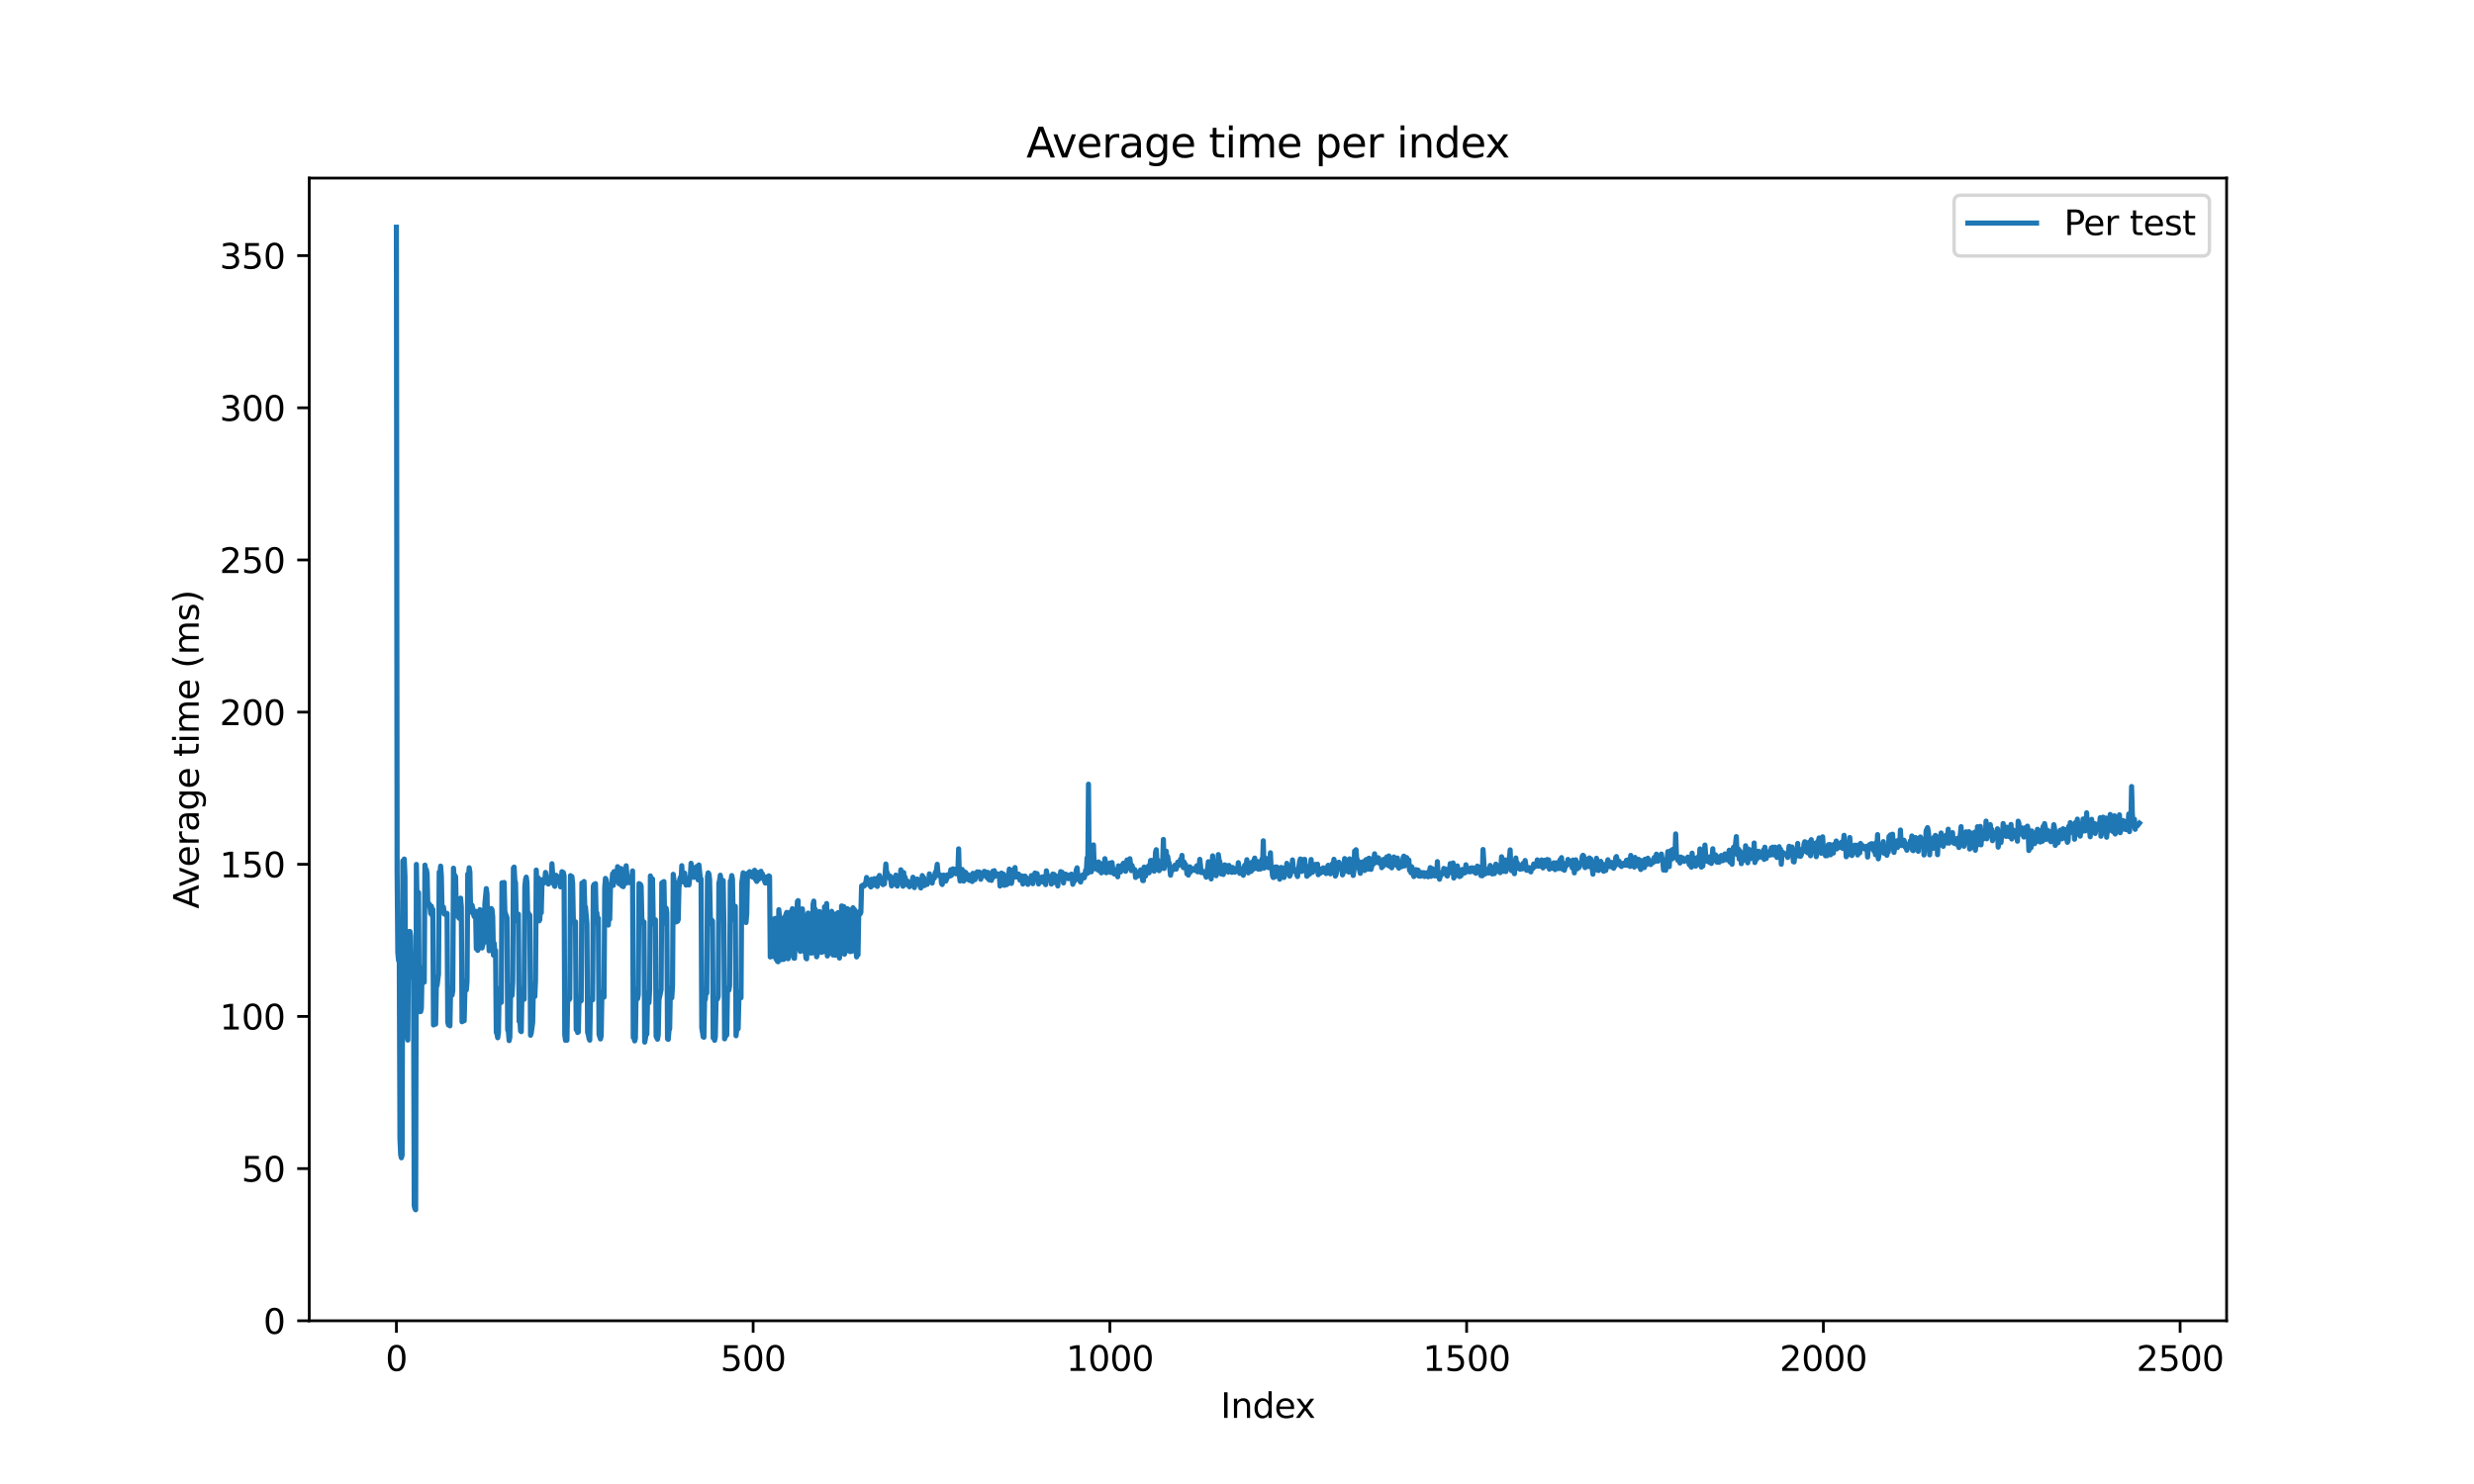 <?xml version="1.0" encoding="utf-8" standalone="no"?>
<!DOCTYPE svg PUBLIC "-//W3C//DTD SVG 1.1//EN"
  "http://www.w3.org/Graphics/SVG/1.1/DTD/svg11.dtd">
<svg xmlns:xlink="http://www.w3.org/1999/xlink" width="720pt" height="432pt" viewBox="0 0 720 432" xmlns="http://www.w3.org/2000/svg" version="1.1">
 <defs>
  <style type="text/css">*{stroke-linejoin: round; stroke-linecap: butt}</style>
 </defs>
 <g id="figure_1">
  <g id="patch_1">
   <path d="M 0 432 
L 720 432 
L 720 0 
L 0 0 
z
" style="fill: #ffffff"/>
  </g>
  <g id="axes_1">
   <g id="patch_2">
    <path d="M 90 384.48 
L 648 384.48 
L 648 51.84 
L 90 51.84 
z
" style="fill: #ffffff"/>
   </g>
   <g id="matplotlib.axis_1">
    <g id="xtick_1">
     <g id="line2d_1">
      <defs>
       <path id="m9a4a6ec9a1" d="M 0 0 
L 0 3.5 
" style="stroke: #000000; stroke-width: 0.8"/>
      </defs>
      <g>
       <use xlink:href="#m9a4a6ec9a1" x="115.364" y="384.48" style="stroke: #000000; stroke-width: 0.8"/>
      </g>
     </g>
     <g id="text_1">
      <!-- 0 -->
      <g transform="translate(112.182 399.078) scale(0.1 -0.1)">
       <defs>
        <path id="DejaVuSans-30" d="M 2034 4250 
Q 1547 4250 1301 3770 
Q 1056 3291 1056 2328 
Q 1056 1369 1301 889 
Q 1547 409 2034 409 
Q 2525 409 2770 889 
Q 3016 1369 3016 2328 
Q 3016 3291 2770 3770 
Q 2525 4250 2034 4250 
z
M 2034 4750 
Q 2819 4750 3233 4129 
Q 3647 3509 3647 2328 
Q 3647 1150 3233 529 
Q 2819 -91 2034 -91 
Q 1250 -91 836 529 
Q 422 1150 422 2328 
Q 422 3509 836 4129 
Q 1250 4750 2034 4750 
z
" transform="scale(0.016)"/>
       </defs>
       <use xlink:href="#DejaVuSans-30"/>
      </g>
     </g>
    </g>
    <g id="xtick_2">
     <g id="line2d_2">
      <g>
       <use xlink:href="#m9a4a6ec9a1" x="219.185" y="384.48" style="stroke: #000000; stroke-width: 0.8"/>
      </g>
     </g>
     <g id="text_2">
      <!-- 500 -->
      <g transform="translate(209.642 399.078) scale(0.1 -0.1)">
       <defs>
        <path id="DejaVuSans-35" d="M 691 4666 
L 3169 4666 
L 3169 4134 
L 1269 4134 
L 1269 2991 
Q 1406 3038 1543 3061 
Q 1681 3084 1819 3084 
Q 2600 3084 3056 2656 
Q 3513 2228 3513 1497 
Q 3513 744 3044 326 
Q 2575 -91 1722 -91 
Q 1428 -91 1123 -41 
Q 819 9 494 109 
L 494 744 
Q 775 591 1075 516 
Q 1375 441 1709 441 
Q 2250 441 2565 725 
Q 2881 1009 2881 1497 
Q 2881 1984 2565 2268 
Q 2250 2553 1709 2553 
Q 1456 2553 1204 2497 
Q 953 2441 691 2322 
L 691 4666 
z
" transform="scale(0.016)"/>
       </defs>
       <use xlink:href="#DejaVuSans-35"/>
       <use xlink:href="#DejaVuSans-30" transform="translate(63.623 0)"/>
       <use xlink:href="#DejaVuSans-30" transform="translate(127.246 0)"/>
      </g>
     </g>
    </g>
    <g id="xtick_3">
     <g id="line2d_3">
      <g>
       <use xlink:href="#m9a4a6ec9a1" x="323.007" y="384.48" style="stroke: #000000; stroke-width: 0.8"/>
      </g>
     </g>
     <g id="text_3">
      <!-- 1000 -->
      <g transform="translate(310.282 399.078) scale(0.1 -0.1)">
       <defs>
        <path id="DejaVuSans-31" d="M 794 531 
L 1825 531 
L 1825 4091 
L 703 3866 
L 703 4441 
L 1819 4666 
L 2450 4666 
L 2450 531 
L 3481 531 
L 3481 0 
L 794 0 
L 794 531 
z
" transform="scale(0.016)"/>
       </defs>
       <use xlink:href="#DejaVuSans-31"/>
       <use xlink:href="#DejaVuSans-30" transform="translate(63.623 0)"/>
       <use xlink:href="#DejaVuSans-30" transform="translate(127.246 0)"/>
       <use xlink:href="#DejaVuSans-30" transform="translate(190.869 0)"/>
      </g>
     </g>
    </g>
    <g id="xtick_4">
     <g id="line2d_4">
      <g>
       <use xlink:href="#m9a4a6ec9a1" x="426.829" y="384.48" style="stroke: #000000; stroke-width: 0.8"/>
      </g>
     </g>
     <g id="text_4">
      <!-- 1500 -->
      <g transform="translate(414.104 399.078) scale(0.1 -0.1)">
       <use xlink:href="#DejaVuSans-31"/>
       <use xlink:href="#DejaVuSans-35" transform="translate(63.623 0)"/>
       <use xlink:href="#DejaVuSans-30" transform="translate(127.246 0)"/>
       <use xlink:href="#DejaVuSans-30" transform="translate(190.869 0)"/>
      </g>
     </g>
    </g>
    <g id="xtick_5">
     <g id="line2d_5">
      <g>
       <use xlink:href="#m9a4a6ec9a1" x="530.65" y="384.48" style="stroke: #000000; stroke-width: 0.8"/>
      </g>
     </g>
     <g id="text_5">
      <!-- 2000 -->
      <g transform="translate(517.925 399.078) scale(0.1 -0.1)">
       <defs>
        <path id="DejaVuSans-32" d="M 1228 531 
L 3431 531 
L 3431 0 
L 469 0 
L 469 531 
Q 828 903 1448 1529 
Q 2069 2156 2228 2338 
Q 2531 2678 2651 2914 
Q 2772 3150 2772 3378 
Q 2772 3750 2511 3984 
Q 2250 4219 1831 4219 
Q 1534 4219 1204 4116 
Q 875 4013 500 3803 
L 500 4441 
Q 881 4594 1212 4672 
Q 1544 4750 1819 4750 
Q 2544 4750 2975 4387 
Q 3406 4025 3406 3419 
Q 3406 3131 3298 2873 
Q 3191 2616 2906 2266 
Q 2828 2175 2409 1742 
Q 1991 1309 1228 531 
z
" transform="scale(0.016)"/>
       </defs>
       <use xlink:href="#DejaVuSans-32"/>
       <use xlink:href="#DejaVuSans-30" transform="translate(63.623 0)"/>
       <use xlink:href="#DejaVuSans-30" transform="translate(127.246 0)"/>
       <use xlink:href="#DejaVuSans-30" transform="translate(190.869 0)"/>
      </g>
     </g>
    </g>
    <g id="xtick_6">
     <g id="line2d_6">
      <g>
       <use xlink:href="#m9a4a6ec9a1" x="634.472" y="384.48" style="stroke: #000000; stroke-width: 0.8"/>
      </g>
     </g>
     <g id="text_6">
      <!-- 2500 -->
      <g transform="translate(621.747 399.078) scale(0.1 -0.1)">
       <use xlink:href="#DejaVuSans-32"/>
       <use xlink:href="#DejaVuSans-35" transform="translate(63.623 0)"/>
       <use xlink:href="#DejaVuSans-30" transform="translate(127.246 0)"/>
       <use xlink:href="#DejaVuSans-30" transform="translate(190.869 0)"/>
      </g>
     </g>
    </g>
    <g id="text_7">
     <!-- Index -->
     <g transform="translate(355.234 412.757) scale(0.1 -0.1)">
      <defs>
       <path id="DejaVuSans-49" d="M 628 4666 
L 1259 4666 
L 1259 0 
L 628 0 
L 628 4666 
z
" transform="scale(0.016)"/>
       <path id="DejaVuSans-6e" d="M 3513 2113 
L 3513 0 
L 2938 0 
L 2938 2094 
Q 2938 2591 2744 2837 
Q 2550 3084 2163 3084 
Q 1697 3084 1428 2787 
Q 1159 2491 1159 1978 
L 1159 0 
L 581 0 
L 581 3500 
L 1159 3500 
L 1159 2956 
Q 1366 3272 1645 3428 
Q 1925 3584 2291 3584 
Q 2894 3584 3203 3211 
Q 3513 2838 3513 2113 
z
" transform="scale(0.016)"/>
       <path id="DejaVuSans-64" d="M 2906 2969 
L 2906 4863 
L 3481 4863 
L 3481 0 
L 2906 0 
L 2906 525 
Q 2725 213 2448 61 
Q 2172 -91 1784 -91 
Q 1150 -91 751 415 
Q 353 922 353 1747 
Q 353 2572 751 3078 
Q 1150 3584 1784 3584 
Q 2172 3584 2448 3432 
Q 2725 3281 2906 2969 
z
M 947 1747 
Q 947 1113 1208 752 
Q 1469 391 1925 391 
Q 2381 391 2643 752 
Q 2906 1113 2906 1747 
Q 2906 2381 2643 2742 
Q 2381 3103 1925 3103 
Q 1469 3103 1208 2742 
Q 947 2381 947 1747 
z
" transform="scale(0.016)"/>
       <path id="DejaVuSans-65" d="M 3597 1894 
L 3597 1613 
L 953 1613 
Q 991 1019 1311 708 
Q 1631 397 2203 397 
Q 2534 397 2845 478 
Q 3156 559 3463 722 
L 3463 178 
Q 3153 47 2828 -22 
Q 2503 -91 2169 -91 
Q 1331 -91 842 396 
Q 353 884 353 1716 
Q 353 2575 817 3079 
Q 1281 3584 2069 3584 
Q 2775 3584 3186 3129 
Q 3597 2675 3597 1894 
z
M 3022 2063 
Q 3016 2534 2758 2815 
Q 2500 3097 2075 3097 
Q 1594 3097 1305 2825 
Q 1016 2553 972 2059 
L 3022 2063 
z
" transform="scale(0.016)"/>
       <path id="DejaVuSans-78" d="M 3513 3500 
L 2247 1797 
L 3578 0 
L 2900 0 
L 1881 1375 
L 863 0 
L 184 0 
L 1544 1831 
L 300 3500 
L 978 3500 
L 1906 2253 
L 2834 3500 
L 3513 3500 
z
" transform="scale(0.016)"/>
      </defs>
      <use xlink:href="#DejaVuSans-49"/>
      <use xlink:href="#DejaVuSans-6e" transform="translate(29.492 0)"/>
      <use xlink:href="#DejaVuSans-64" transform="translate(92.871 0)"/>
      <use xlink:href="#DejaVuSans-65" transform="translate(156.348 0)"/>
      <use xlink:href="#DejaVuSans-78" transform="translate(216.121 0)"/>
     </g>
    </g>
   </g>
   <g id="matplotlib.axis_2">
    <g id="ytick_1">
     <g id="line2d_7">
      <defs>
       <path id="m4b97bfd1a1" d="M 0 0 
L -3.5 0 
" style="stroke: #000000; stroke-width: 0.8"/>
      </defs>
      <g>
       <use xlink:href="#m4b97bfd1a1" x="90" y="384.48" style="stroke: #000000; stroke-width: 0.8"/>
      </g>
     </g>
     <g id="text_8">
      <!-- 0 -->
      <g transform="translate(76.638 388.279) scale(0.1 -0.1)">
       <use xlink:href="#DejaVuSans-30"/>
      </g>
     </g>
    </g>
    <g id="ytick_2">
     <g id="line2d_8">
      <g>
       <use xlink:href="#m4b97bfd1a1" x="90" y="340.185" style="stroke: #000000; stroke-width: 0.8"/>
      </g>
     </g>
     <g id="text_9">
      <!-- 50 -->
      <g transform="translate(70.275 343.984) scale(0.1 -0.1)">
       <use xlink:href="#DejaVuSans-35"/>
       <use xlink:href="#DejaVuSans-30" transform="translate(63.623 0)"/>
      </g>
     </g>
    </g>
    <g id="ytick_3">
     <g id="line2d_9">
      <g>
       <use xlink:href="#m4b97bfd1a1" x="90" y="295.89" style="stroke: #000000; stroke-width: 0.8"/>
      </g>
     </g>
     <g id="text_10">
      <!-- 100 -->
      <g transform="translate(63.913 299.689) scale(0.1 -0.1)">
       <use xlink:href="#DejaVuSans-31"/>
       <use xlink:href="#DejaVuSans-30" transform="translate(63.623 0)"/>
       <use xlink:href="#DejaVuSans-30" transform="translate(127.246 0)"/>
      </g>
     </g>
    </g>
    <g id="ytick_4">
     <g id="line2d_10">
      <g>
       <use xlink:href="#m4b97bfd1a1" x="90" y="251.595" style="stroke: #000000; stroke-width: 0.8"/>
      </g>
     </g>
     <g id="text_11">
      <!-- 150 -->
      <g transform="translate(63.913 255.394) scale(0.1 -0.1)">
       <use xlink:href="#DejaVuSans-31"/>
       <use xlink:href="#DejaVuSans-35" transform="translate(63.623 0)"/>
       <use xlink:href="#DejaVuSans-30" transform="translate(127.246 0)"/>
      </g>
     </g>
    </g>
    <g id="ytick_5">
     <g id="line2d_11">
      <g>
       <use xlink:href="#m4b97bfd1a1" x="90" y="207.3" style="stroke: #000000; stroke-width: 0.8"/>
      </g>
     </g>
     <g id="text_12">
      <!-- 200 -->
      <g transform="translate(63.913 211.099) scale(0.1 -0.1)">
       <use xlink:href="#DejaVuSans-32"/>
       <use xlink:href="#DejaVuSans-30" transform="translate(63.623 0)"/>
       <use xlink:href="#DejaVuSans-30" transform="translate(127.246 0)"/>
      </g>
     </g>
    </g>
    <g id="ytick_6">
     <g id="line2d_12">
      <g>
       <use xlink:href="#m4b97bfd1a1" x="90" y="163.004" style="stroke: #000000; stroke-width: 0.8"/>
      </g>
     </g>
     <g id="text_13">
      <!-- 250 -->
      <g transform="translate(63.913 166.804) scale(0.1 -0.1)">
       <use xlink:href="#DejaVuSans-32"/>
       <use xlink:href="#DejaVuSans-35" transform="translate(63.623 0)"/>
       <use xlink:href="#DejaVuSans-30" transform="translate(127.246 0)"/>
      </g>
     </g>
    </g>
    <g id="ytick_7">
     <g id="line2d_13">
      <g>
       <use xlink:href="#m4b97bfd1a1" x="90" y="118.709" style="stroke: #000000; stroke-width: 0.8"/>
      </g>
     </g>
     <g id="text_14">
      <!-- 300 -->
      <g transform="translate(63.913 122.509) scale(0.1 -0.1)">
       <defs>
        <path id="DejaVuSans-33" d="M 2597 2516 
Q 3050 2419 3304 2112 
Q 3559 1806 3559 1356 
Q 3559 666 3084 287 
Q 2609 -91 1734 -91 
Q 1441 -91 1130 -33 
Q 819 25 488 141 
L 488 750 
Q 750 597 1062 519 
Q 1375 441 1716 441 
Q 2309 441 2620 675 
Q 2931 909 2931 1356 
Q 2931 1769 2642 2001 
Q 2353 2234 1838 2234 
L 1294 2234 
L 1294 2753 
L 1863 2753 
Q 2328 2753 2575 2939 
Q 2822 3125 2822 3475 
Q 2822 3834 2567 4026 
Q 2313 4219 1838 4219 
Q 1578 4219 1281 4162 
Q 984 4106 628 3988 
L 628 4550 
Q 988 4650 1302 4700 
Q 1616 4750 1894 4750 
Q 2613 4750 3031 4423 
Q 3450 4097 3450 3541 
Q 3450 3153 3228 2886 
Q 3006 2619 2597 2516 
z
" transform="scale(0.016)"/>
       </defs>
       <use xlink:href="#DejaVuSans-33"/>
       <use xlink:href="#DejaVuSans-30" transform="translate(63.623 0)"/>
       <use xlink:href="#DejaVuSans-30" transform="translate(127.246 0)"/>
      </g>
     </g>
    </g>
    <g id="ytick_8">
     <g id="line2d_14">
      <g>
       <use xlink:href="#m4b97bfd1a1" x="90" y="74.414" style="stroke: #000000; stroke-width: 0.8"/>
      </g>
     </g>
     <g id="text_15">
      <!-- 350 -->
      <g transform="translate(63.913 78.213) scale(0.1 -0.1)">
       <use xlink:href="#DejaVuSans-33"/>
       <use xlink:href="#DejaVuSans-35" transform="translate(63.623 0)"/>
       <use xlink:href="#DejaVuSans-30" transform="translate(127.246 0)"/>
      </g>
     </g>
    </g>
    <g id="text_16">
     <!-- Average time (ms) -->
     <g transform="translate(57.833 264.544) rotate(-90) scale(0.1 -0.1)">
      <defs>
       <path id="DejaVuSans-41" d="M 2188 4044 
L 1331 1722 
L 3047 1722 
L 2188 4044 
z
M 1831 4666 
L 2547 4666 
L 4325 0 
L 3669 0 
L 3244 1197 
L 1141 1197 
L 716 0 
L 50 0 
L 1831 4666 
z
" transform="scale(0.016)"/>
       <path id="DejaVuSans-76" d="M 191 3500 
L 800 3500 
L 1894 563 
L 2988 3500 
L 3597 3500 
L 2284 0 
L 1503 0 
L 191 3500 
z
" transform="scale(0.016)"/>
       <path id="DejaVuSans-72" d="M 2631 2963 
Q 2534 3019 2420 3045 
Q 2306 3072 2169 3072 
Q 1681 3072 1420 2755 
Q 1159 2438 1159 1844 
L 1159 0 
L 581 0 
L 581 3500 
L 1159 3500 
L 1159 2956 
Q 1341 3275 1631 3429 
Q 1922 3584 2338 3584 
Q 2397 3584 2469 3576 
Q 2541 3569 2628 3553 
L 2631 2963 
z
" transform="scale(0.016)"/>
       <path id="DejaVuSans-61" d="M 2194 1759 
Q 1497 1759 1228 1600 
Q 959 1441 959 1056 
Q 959 750 1161 570 
Q 1363 391 1709 391 
Q 2188 391 2477 730 
Q 2766 1069 2766 1631 
L 2766 1759 
L 2194 1759 
z
M 3341 1997 
L 3341 0 
L 2766 0 
L 2766 531 
Q 2569 213 2275 61 
Q 1981 -91 1556 -91 
Q 1019 -91 701 211 
Q 384 513 384 1019 
Q 384 1609 779 1909 
Q 1175 2209 1959 2209 
L 2766 2209 
L 2766 2266 
Q 2766 2663 2505 2880 
Q 2244 3097 1772 3097 
Q 1472 3097 1187 3025 
Q 903 2953 641 2809 
L 641 3341 
Q 956 3463 1253 3523 
Q 1550 3584 1831 3584 
Q 2591 3584 2966 3190 
Q 3341 2797 3341 1997 
z
" transform="scale(0.016)"/>
       <path id="DejaVuSans-67" d="M 2906 1791 
Q 2906 2416 2648 2759 
Q 2391 3103 1925 3103 
Q 1463 3103 1205 2759 
Q 947 2416 947 1791 
Q 947 1169 1205 825 
Q 1463 481 1925 481 
Q 2391 481 2648 825 
Q 2906 1169 2906 1791 
z
M 3481 434 
Q 3481 -459 3084 -895 
Q 2688 -1331 1869 -1331 
Q 1566 -1331 1297 -1286 
Q 1028 -1241 775 -1147 
L 775 -588 
Q 1028 -725 1275 -790 
Q 1522 -856 1778 -856 
Q 2344 -856 2625 -561 
Q 2906 -266 2906 331 
L 2906 616 
Q 2728 306 2450 153 
Q 2172 0 1784 0 
Q 1141 0 747 490 
Q 353 981 353 1791 
Q 353 2603 747 3093 
Q 1141 3584 1784 3584 
Q 2172 3584 2450 3431 
Q 2728 3278 2906 2969 
L 2906 3500 
L 3481 3500 
L 3481 434 
z
" transform="scale(0.016)"/>
       <path id="DejaVuSans-20" transform="scale(0.016)"/>
       <path id="DejaVuSans-74" d="M 1172 4494 
L 1172 3500 
L 2356 3500 
L 2356 3053 
L 1172 3053 
L 1172 1153 
Q 1172 725 1289 603 
Q 1406 481 1766 481 
L 2356 481 
L 2356 0 
L 1766 0 
Q 1100 0 847 248 
Q 594 497 594 1153 
L 594 3053 
L 172 3053 
L 172 3500 
L 594 3500 
L 594 4494 
L 1172 4494 
z
" transform="scale(0.016)"/>
       <path id="DejaVuSans-69" d="M 603 3500 
L 1178 3500 
L 1178 0 
L 603 0 
L 603 3500 
z
M 603 4863 
L 1178 4863 
L 1178 4134 
L 603 4134 
L 603 4863 
z
" transform="scale(0.016)"/>
       <path id="DejaVuSans-6d" d="M 3328 2828 
Q 3544 3216 3844 3400 
Q 4144 3584 4550 3584 
Q 5097 3584 5394 3201 
Q 5691 2819 5691 2113 
L 5691 0 
L 5113 0 
L 5113 2094 
Q 5113 2597 4934 2840 
Q 4756 3084 4391 3084 
Q 3944 3084 3684 2787 
Q 3425 2491 3425 1978 
L 3425 0 
L 2847 0 
L 2847 2094 
Q 2847 2600 2669 2842 
Q 2491 3084 2119 3084 
Q 1678 3084 1418 2786 
Q 1159 2488 1159 1978 
L 1159 0 
L 581 0 
L 581 3500 
L 1159 3500 
L 1159 2956 
Q 1356 3278 1631 3431 
Q 1906 3584 2284 3584 
Q 2666 3584 2933 3390 
Q 3200 3197 3328 2828 
z
" transform="scale(0.016)"/>
       <path id="DejaVuSans-28" d="M 1984 4856 
Q 1566 4138 1362 3434 
Q 1159 2731 1159 2009 
Q 1159 1288 1364 580 
Q 1569 -128 1984 -844 
L 1484 -844 
Q 1016 -109 783 600 
Q 550 1309 550 2009 
Q 550 2706 781 3412 
Q 1013 4119 1484 4856 
L 1984 4856 
z
" transform="scale(0.016)"/>
       <path id="DejaVuSans-73" d="M 2834 3397 
L 2834 2853 
Q 2591 2978 2328 3040 
Q 2066 3103 1784 3103 
Q 1356 3103 1142 2972 
Q 928 2841 928 2578 
Q 928 2378 1081 2264 
Q 1234 2150 1697 2047 
L 1894 2003 
Q 2506 1872 2764 1633 
Q 3022 1394 3022 966 
Q 3022 478 2636 193 
Q 2250 -91 1575 -91 
Q 1294 -91 989 -36 
Q 684 19 347 128 
L 347 722 
Q 666 556 975 473 
Q 1284 391 1588 391 
Q 1994 391 2212 530 
Q 2431 669 2431 922 
Q 2431 1156 2273 1281 
Q 2116 1406 1581 1522 
L 1381 1569 
Q 847 1681 609 1914 
Q 372 2147 372 2553 
Q 372 3047 722 3315 
Q 1072 3584 1716 3584 
Q 2034 3584 2315 3537 
Q 2597 3491 2834 3397 
z
" transform="scale(0.016)"/>
       <path id="DejaVuSans-29" d="M 513 4856 
L 1013 4856 
Q 1481 4119 1714 3412 
Q 1947 2706 1947 2009 
Q 1947 1309 1714 600 
Q 1481 -109 1013 -844 
L 513 -844 
Q 928 -128 1133 580 
Q 1338 1288 1338 2009 
Q 1338 2731 1133 3434 
Q 928 4138 513 4856 
z
" transform="scale(0.016)"/>
      </defs>
      <use xlink:href="#DejaVuSans-41"/>
      <use xlink:href="#DejaVuSans-76" transform="translate(62.533 0)"/>
      <use xlink:href="#DejaVuSans-65" transform="translate(121.713 0)"/>
      <use xlink:href="#DejaVuSans-72" transform="translate(183.236 0)"/>
      <use xlink:href="#DejaVuSans-61" transform="translate(224.35 0)"/>
      <use xlink:href="#DejaVuSans-67" transform="translate(285.629 0)"/>
      <use xlink:href="#DejaVuSans-65" transform="translate(349.105 0)"/>
      <use xlink:href="#DejaVuSans-20" transform="translate(410.629 0)"/>
      <use xlink:href="#DejaVuSans-74" transform="translate(442.416 0)"/>
      <use xlink:href="#DejaVuSans-69" transform="translate(481.625 0)"/>
      <use xlink:href="#DejaVuSans-6d" transform="translate(509.408 0)"/>
      <use xlink:href="#DejaVuSans-65" transform="translate(606.82 0)"/>
      <use xlink:href="#DejaVuSans-20" transform="translate(668.344 0)"/>
      <use xlink:href="#DejaVuSans-28" transform="translate(700.131 0)"/>
      <use xlink:href="#DejaVuSans-6d" transform="translate(739.145 0)"/>
      <use xlink:href="#DejaVuSans-73" transform="translate(836.557 0)"/>
      <use xlink:href="#DejaVuSans-29" transform="translate(888.656 0)"/>
     </g>
    </g>
   </g>
   <g id="line2d_15">
    <path d="M 115.364 66.142 
L 115.571 253.985 
L 115.779 277.239 
L 115.987 279.598 
L 116.194 277.742 
L 116.402 331.519 
L 116.609 336.158 
L 116.817 337.041 
L 117.025 336.332 
L 117.232 250.6 
L 117.44 251.369 
L 117.648 250.075 
L 117.855 255.06 
L 118.063 301.795 
L 118.478 301.066 
L 118.686 302.769 
L 118.894 271.583 
L 119.101 271.151 
L 119.309 271.168 
L 119.517 272.52 
L 119.724 282.937 
L 119.932 284.591 
L 120.139 283.947 
L 120.347 284.509 
L 120.555 350.977 
L 120.762 351.881 
L 120.97 352.173 
L 121.178 251.637 
L 121.385 263.24 
L 121.593 260.054 
L 121.801 259.818 
L 122.008 294.502 
L 122.424 294.471 
L 122.631 293.519 
L 122.839 281.761 
L 123.046 283.48 
L 123.254 283.157 
L 123.462 285.922 
L 123.669 251.842 
L 123.877 253.309 
L 124.085 253.164 
L 124.292 254.317 
L 124.5 263.244 
L 124.708 263.59 
L 124.915 263.119 
L 125.123 263.821 
L 125.331 265.933 
L 125.538 263.789 
L 125.746 266.431 
L 125.953 264.711 
L 126.161 298.363 
L 126.576 296.666 
L 126.784 298.12 
L 126.992 286.467 
L 127.199 286.91 
L 127.615 283.629 
L 127.822 253.858 
L 128.03 254.173 
L 128.238 252.13 
L 128.445 254.972 
L 128.653 265.356 
L 128.86 265.356 
L 129.068 264.078 
L 129.276 266.091 
L 129.483 265.825 
L 129.691 265.827 
L 129.899 266.411 
L 130.106 265.892 
L 130.314 297.547 
L 130.522 298.377 
L 130.729 292.742 
L 130.937 298.625 
L 131.145 287.744 
L 131.352 287.507 
L 131.56 289.677 
L 131.767 288.425 
L 131.975 252.733 
L 132.183 255.737 
L 132.39 254.829 
L 132.598 255.266 
L 132.806 266.191 
L 133.013 266.675 
L 133.429 264.157 
L 133.636 267.327 
L 133.844 266.58 
L 134.052 261.463 
L 134.259 264.045 
L 134.467 297.435 
L 134.674 296.97 
L 134.882 294.456 
L 135.09 297.144 
L 135.297 288.191 
L 135.505 285.545 
L 135.713 288.189 
L 135.92 285.621 
L 136.128 254.419 
L 136.336 255.341 
L 136.543 252.617 
L 136.751 253.873 
L 136.959 265.493 
L 137.374 263.496 
L 137.581 264.408 
L 137.789 266.088 
L 137.997 266.802 
L 138.412 265.28 
L 138.62 276.191 
L 138.827 275.576 
L 139.035 276.66 
L 139.243 275.992 
L 139.45 265.92 
L 139.658 264.816 
L 140.073 265.13 
L 140.281 275.961 
L 140.696 274.232 
L 140.904 274.373 
L 141.111 263.151 
L 141.527 258.673 
L 141.734 260.17 
L 141.942 271.781 
L 142.15 272.607 
L 142.357 276.776 
L 142.565 275.077 
L 142.773 265.072 
L 142.98 264.471 
L 143.188 264.8 
L 143.395 266.888 
L 143.603 278.047 
L 143.811 274.599 
L 144.018 276.958 
L 144.226 276.689 
L 144.434 300.537 
L 144.641 300.992 
L 144.849 302.091 
L 145.057 300.54 
L 145.264 288.781 
L 145.472 287.764 
L 145.887 291.794 
L 146.095 256.98 
L 146.51 258.173 
L 146.718 256.894 
L 146.925 265.334 
L 147.341 266.605 
L 147.548 267.14 
L 147.756 299.844 
L 147.964 300.266 
L 148.171 302.926 
L 148.379 301.89 
L 148.587 289.687 
L 148.794 287.153 
L 149.002 289.805 
L 149.21 285.93 
L 149.417 252.685 
L 149.625 252.408 
L 149.832 256.321 
L 150.04 257.008 
L 150.248 268.031 
L 150.455 267.089 
L 150.663 266.811 
L 150.871 266.12 
L 151.078 297.323 
L 151.286 296.628 
L 151.494 300.115 
L 151.701 300.318 
L 151.909 288.631 
L 152.117 287.992 
L 152.324 290.608 
L 152.532 290.909 
L 152.739 258.229 
L 152.947 255.993 
L 153.155 255.338 
L 153.362 256.872 
L 153.57 266.926 
L 153.778 265.788 
L 153.985 266.96 
L 154.193 266.383 
L 154.401 301.365 
L 154.608 300.696 
L 155.024 297.64 
L 155.231 286.937 
L 155.439 289.986 
L 155.646 290.075 
L 155.854 285.28 
L 156.062 253.281 
L 156.269 257.601 
L 156.477 256.965 
L 156.685 255.581 
L 156.892 268.072 
L 157.1 267.732 
L 157.308 260.786 
L 157.515 265.716 
L 157.723 257.639 
L 157.931 256.056 
L 158.138 256.148 
L 158.346 257.031 
L 158.553 256.329 
L 158.761 253.973 
L 159.176 256.347 
L 159.384 256.037 
L 159.592 257.347 
L 160.007 255.749 
L 160.215 256.86 
L 160.422 255.67 
L 160.63 251.434 
L 161.045 257.108 
L 161.46 258.027 
L 161.668 255.503 
L 161.876 254.803 
L 162.499 256.849 
L 162.706 255.379 
L 162.914 255.226 
L 163.122 258.166 
L 163.329 257.4 
L 163.537 253.75 
L 163.745 254.654 
L 163.952 253.984 
L 164.16 254.996 
L 164.367 301.258 
L 164.575 302.836 
L 164.783 299.917 
L 164.99 302.825 
L 165.198 291.134 
L 165.406 290.681 
L 165.613 291.037 
L 165.821 290.728 
L 166.029 254.906 
L 166.236 255.734 
L 166.444 255.185 
L 166.652 257.116 
L 166.859 267.978 
L 167.067 268.102 
L 167.274 268.726 
L 167.482 268.342 
L 167.69 299.714 
L 167.897 298.315 
L 168.105 300.562 
L 168.313 300.413 
L 168.52 290.471 
L 168.728 290.678 
L 168.936 291.51 
L 169.143 291.307 
L 169.351 257.065 
L 169.559 257.254 
L 169.766 257.845 
L 169.974 256.603 
L 170.181 263.973 
L 170.389 264.021 
L 170.804 268.848 
L 171.012 300.528 
L 171.22 301.176 
L 171.427 302.336 
L 171.635 302.798 
L 171.843 290.976 
L 172.05 290.626 
L 172.258 290.577 
L 172.466 291.049 
L 172.673 258.007 
L 172.881 257.469 
L 173.088 257.878 
L 173.296 257.234 
L 173.504 267.305 
L 173.711 265.759 
L 173.919 268.742 
L 174.127 267.287 
L 174.334 301.121 
L 174.75 302.443 
L 174.957 301.582 
L 175.165 288.867 
L 175.58 290.248 
L 175.788 290.271 
L 175.995 258.384 
L 176.203 255.703 
L 176.411 256.035 
L 176.618 257.991 
L 176.826 266.326 
L 177.034 269.287 
L 177.241 266.131 
L 177.449 267.573 
L 177.657 258.407 
L 177.864 257.948 
L 178.072 256.745 
L 178.28 254.351 
L 178.487 257.74 
L 178.695 253.72 
L 179.318 256.105 
L 179.525 255.805 
L 179.733 252.291 
L 179.941 256.75 
L 180.148 257.265 
L 180.356 253.375 
L 180.564 255.131 
L 180.771 252.832 
L 180.979 257.891 
L 181.187 256.804 
L 181.394 258.114 
L 181.81 253.303 
L 182.017 257.184 
L 182.225 252.031 
L 182.432 254.596 
L 183.055 256.952 
L 183.471 256.719 
L 183.678 256.191 
L 183.886 255.977 
L 184.094 253.532 
L 184.301 302.014 
L 184.509 302.16 
L 184.717 303.009 
L 184.924 302.258 
L 185.132 288.113 
L 185.547 290.742 
L 185.755 289.549 
L 185.962 257.228 
L 186.378 257.45 
L 186.585 257.925 
L 186.793 267.126 
L 187.001 268.733 
L 187.208 268.445 
L 187.416 268.391 
L 187.624 303.365 
L 188.039 301.18 
L 188.246 301.043 
L 188.454 290.691 
L 188.662 290.553 
L 188.869 291.89 
L 189.077 287.999 
L 189.285 254.985 
L 189.492 258.611 
L 189.7 256.549 
L 189.908 255.864 
L 190.115 268.998 
L 190.323 268.1 
L 190.531 268.884 
L 190.738 267.745 
L 190.946 301.666 
L 191.361 302.521 
L 191.569 301.275 
L 191.776 291.048 
L 192.399 288.094 
L 192.607 257.018 
L 192.815 257.622 
L 193.022 256.707 
L 193.23 256.63 
L 193.438 268.738 
L 193.645 268.52 
L 193.853 264.351 
L 194.06 265.739 
L 194.268 302.415 
L 194.476 302.567 
L 194.683 300.05 
L 194.891 299.427 
L 195.099 287.513 
L 195.306 290.509 
L 195.514 290.473 
L 195.722 286.88 
L 195.929 254.519 
L 196.345 257.84 
L 196.552 256.925 
L 196.76 268.384 
L 196.967 266.149 
L 197.175 268.199 
L 197.383 267.707 
L 197.59 258.582 
L 197.798 256.039 
L 198.006 255.401 
L 198.213 256.169 
L 198.421 252.004 
L 198.629 255.925 
L 198.836 256.735 
L 199.044 256.573 
L 199.252 254.175 
L 199.667 257.654 
L 199.874 257.371 
L 200.29 256.059 
L 200.497 257.606 
L 200.705 255.821 
L 200.913 255.035 
L 201.12 251.312 
L 201.743 255.256 
L 201.951 255.408 
L 202.159 254.536 
L 202.366 254.846 
L 202.574 252.457 
L 202.781 252.232 
L 202.989 253.375 
L 203.197 256.156 
L 203.404 251.788 
L 203.82 255.785 
L 204.027 255.838 
L 204.235 299.147 
L 204.65 301.845 
L 204.858 301.939 
L 205.066 289.992 
L 205.273 290.927 
L 205.481 287.862 
L 205.688 289.108 
L 205.896 255.157 
L 206.104 254.09 
L 206.311 254.389 
L 206.519 256.07 
L 206.727 267.204 
L 206.934 268.978 
L 207.142 267.838 
L 207.35 268.12 
L 207.557 302.145 
L 207.765 301.662 
L 207.973 302.837 
L 208.18 301.841 
L 208.388 291.332 
L 208.596 290.604 
L 208.803 290.801 
L 209.011 290.026 
L 209.218 256.994 
L 209.426 256.3 
L 209.634 254.777 
L 209.841 256.208 
L 210.049 266.559 
L 210.257 265.173 
L 210.464 256.342 
L 210.672 268.881 
L 210.88 302.415 
L 211.087 301.672 
L 211.295 301.566 
L 211.503 301.288 
L 211.71 287.707 
L 211.918 287.79 
L 212.125 288.233 
L 212.333 286.996 
L 212.541 256.484 
L 212.748 256.469 
L 212.956 254.884 
L 213.164 255.871 
L 213.371 267.485 
L 213.579 267.802 
L 213.994 263.83 
L 214.202 301.511 
L 214.617 298.04 
L 214.825 299.452 
L 215.032 290.855 
L 215.24 288.659 
L 215.448 289.172 
L 215.655 290.448 
L 215.863 257.118 
L 216.278 254.082 
L 216.486 255.441 
L 216.694 266.449 
L 216.901 266.873 
L 217.109 268.54 
L 217.317 266.05 
L 217.524 254.237 
L 217.939 255.122 
L 218.147 253.746 
L 218.562 254.697 
L 218.77 253.943 
L 218.978 255.296 
L 219.185 254.635 
L 219.393 254.942 
L 219.601 253.333 
L 219.808 255.934 
L 220.016 255.904 
L 220.224 256.592 
L 220.431 253.946 
L 220.639 256.098 
L 220.846 255.913 
L 221.054 254.4 
L 221.262 254.882 
L 221.469 253.64 
L 221.677 255.015 
L 221.885 254.38 
L 222.092 255.575 
L 222.508 256.429 
L 222.715 257.057 
L 222.923 255.295 
L 223.131 256.562 
L 223.338 257.071 
L 223.753 254.966 
L 223.961 255.135 
L 224.169 278.575 
L 224.376 278.338 
L 224.584 277.525 
L 224.792 278.407 
L 224.999 267.566 
L 225.207 267.555 
L 225.415 268.407 
L 225.622 267.346 
L 225.83 279.205 
L 226.038 278.789 
L 226.245 279.844 
L 226.453 279.971 
L 226.66 264.815 
L 226.868 267.092 
L 227.076 267.01 
L 227.283 268.635 
L 227.491 279.344 
L 227.699 277.879 
L 227.906 279.296 
L 228.114 279.259 
L 228.322 267.335 
L 228.945 265.61 
L 229.152 276.951 
L 229.36 279.093 
L 229.567 277.605 
L 229.775 277.985 
L 229.983 265.519 
L 230.19 265.724 
L 230.398 267.387 
L 230.606 264.515 
L 230.813 277.802 
L 231.021 278.901 
L 231.229 278.947 
L 231.436 274.416 
L 231.644 264.932 
L 231.852 267.72 
L 232.059 262.434 
L 232.267 262.175 
L 232.474 273.905 
L 232.89 276.945 
L 233.097 276.824 
L 233.305 266.466 
L 233.513 264.57 
L 233.72 267.178 
L 233.928 267.291 
L 234.136 277.055 
L 234.343 276.099 
L 234.551 278.914 
L 234.759 279.115 
L 234.966 267.284 
L 235.174 265.796 
L 235.381 267.024 
L 235.589 266.022 
L 235.797 276.903 
L 236.004 277.455 
L 236.212 276.434 
L 236.42 277.403 
L 236.627 263.257 
L 236.835 262.314 
L 237.043 267.314 
L 237.25 264.683 
L 237.458 276.537 
L 237.666 278.527 
L 238.081 276.978 
L 238.289 266.196 
L 238.496 265.357 
L 238.704 267.016 
L 238.911 265.984 
L 239.119 277.234 
L 239.327 276.405 
L 239.534 276.945 
L 239.742 277.028 
L 239.95 263.979 
L 240.157 267.183 
L 240.365 266.401 
L 240.573 263.02 
L 240.78 278.291 
L 240.988 277.771 
L 241.196 276.228 
L 241.403 277.372 
L 241.611 267.363 
L 241.818 267.202 
L 242.026 265.279 
L 242.234 266.276 
L 242.441 278.009 
L 242.649 276.941 
L 243.064 278.063 
L 243.272 266.055 
L 243.48 267.475 
L 243.895 265.677 
L 244.103 278.003 
L 244.31 278.892 
L 244.518 276.009 
L 244.725 275.606 
L 244.933 263.724 
L 245.141 264.321 
L 245.348 266.898 
L 245.556 263.895 
L 245.764 277.774 
L 245.971 276.913 
L 246.179 276.6 
L 246.387 276.816 
L 246.594 264.507 
L 247.01 265.968 
L 247.217 264.88 
L 247.425 277.019 
L 247.632 276.361 
L 247.84 276.928 
L 248.048 275.148 
L 248.255 264.257 
L 248.463 266.418 
L 248.671 264.8 
L 248.878 265.305 
L 249.086 276.514 
L 249.294 278.561 
L 249.501 276.355 
L 249.709 277.959 
L 249.917 265.463 
L 250.124 266.154 
L 250.332 266.051 
L 250.539 265.565 
L 250.747 257.898 
L 251.162 257.641 
L 251.37 257.983 
L 251.578 257.855 
L 251.993 256.721 
L 252.201 255.437 
L 252.408 255.967 
L 252.616 257.181 
L 253.031 257.658 
L 253.239 256.504 
L 253.446 258.193 
L 253.654 255.955 
L 253.862 257.399 
L 254.069 257.729 
L 254.485 255.765 
L 254.692 257.626 
L 254.9 256.208 
L 255.108 256.221 
L 255.315 258.05 
L 255.523 255.49 
L 255.731 257.212 
L 255.938 254.852 
L 256.146 255.746 
L 256.353 255.868 
L 256.561 256.808 
L 256.769 255.868 
L 256.976 257.525 
L 257.184 256.762 
L 257.392 257.299 
L 257.807 251.517 
L 258.015 254.056 
L 258.222 254.037 
L 258.43 255.241 
L 258.638 255.318 
L 258.845 255.653 
L 259.053 255.024 
L 259.468 257.893 
L 259.676 257.641 
L 259.883 255.596 
L 260.091 256.751 
L 260.299 256.391 
L 260.714 254.749 
L 260.922 257.502 
L 261.129 257.951 
L 261.337 256.981 
L 261.545 255.463 
L 261.752 255.115 
L 261.96 256.507 
L 262.167 253.21 
L 262.79 257.986 
L 262.998 253.996 
L 263.206 256.267 
L 263.413 255.355 
L 263.621 257.299 
L 263.829 257.519 
L 264.036 256.436 
L 264.244 257.173 
L 264.452 257.184 
L 264.659 258.14 
L 264.867 257.55 
L 265.074 257.329 
L 265.282 257.543 
L 265.697 255.361 
L 266.113 258.381 
L 266.32 257.27 
L 266.528 256.98 
L 266.736 257.042 
L 266.943 255.88 
L 267.151 256.583 
L 267.359 256.472 
L 267.566 257.446 
L 267.982 258.489 
L 268.189 257.113 
L 268.397 254.886 
L 268.604 256.197 
L 268.812 255.444 
L 269.02 257.813 
L 269.227 256.582 
L 269.435 256.359 
L 269.643 256.666 
L 269.85 257.443 
L 270.058 256.645 
L 270.266 256.602 
L 270.473 254.394 
L 270.889 256.633 
L 271.096 256.308 
L 271.304 257.064 
L 271.511 255.524 
L 271.927 255.635 
L 272.134 254.087 
L 272.342 253.85 
L 272.55 253.172 
L 272.757 251.599 
L 272.965 253.997 
L 273.173 254.904 
L 273.38 254.572 
L 273.588 254.778 
L 273.796 254.766 
L 274.003 257.197 
L 274.211 257.486 
L 274.418 256.46 
L 274.626 254.746 
L 274.834 256.231 
L 275.041 255.191 
L 275.249 256.498 
L 275.457 256.031 
L 275.664 254.669 
L 275.872 255.305 
L 276.08 254.781 
L 276.495 255.021 
L 276.703 253.176 
L 276.91 254.81 
L 277.325 252.928 
L 277.741 253.927 
L 277.948 253.037 
L 278.156 254.36 
L 278.571 253.459 
L 278.779 253.407 
L 278.987 247.103 
L 279.194 254.663 
L 279.402 256.464 
L 279.61 255.977 
L 279.817 253.8 
L 280.025 253.104 
L 280.44 256.489 
L 280.648 253.774 
L 280.855 254.957 
L 281.063 253.992 
L 281.271 255.955 
L 281.686 255.314 
L 281.894 254.703 
L 282.101 256.273 
L 282.309 255.541 
L 282.517 255.889 
L 282.724 255.642 
L 282.932 256.606 
L 283.139 254.226 
L 283.347 255.388 
L 283.555 255.544 
L 283.762 256.066 
L 283.97 254.224 
L 284.178 255.019 
L 284.385 253.795 
L 284.593 254.827 
L 285.008 253.847 
L 285.424 255.957 
L 285.839 254.226 
L 286.046 254.239 
L 286.254 254.045 
L 286.462 253.644 
L 286.669 254.983 
L 286.877 253.849 
L 287.085 255.233 
L 287.292 255.518 
L 287.5 253.95 
L 287.708 255.932 
L 287.915 256.145 
L 288.123 255.973 
L 288.331 254.302 
L 288.538 256.284 
L 288.746 255.257 
L 288.953 253.613 
L 289.161 255.323 
L 289.369 253.457 
L 289.576 255.037 
L 289.784 254.239 
L 289.992 254.31 
L 290.199 254.515 
L 290.407 254.411 
L 290.615 255.197 
L 290.822 254.559 
L 291.03 257.935 
L 291.238 256.487 
L 291.445 254.146 
L 291.653 256.59 
L 291.86 256.256 
L 292.068 254.462 
L 292.276 257.718 
L 292.483 257.177 
L 292.691 256.098 
L 292.899 257.561 
L 293.106 256.085 
L 293.314 257.284 
L 293.729 252.999 
L 293.937 256.258 
L 294.145 253.886 
L 294.352 257.159 
L 294.56 256.017 
L 294.767 253.286 
L 294.975 254.725 
L 295.183 254.343 
L 295.39 252.549 
L 295.598 255.29 
L 295.806 255.157 
L 296.013 255.303 
L 296.221 255.207 
L 296.429 254.451 
L 296.636 254.789 
L 296.844 256.23 
L 297.052 256.185 
L 297.259 256.406 
L 297.467 254.999 
L 297.675 257.356 
L 297.882 256.455 
L 298.09 256.259 
L 298.297 255.031 
L 298.713 255.57 
L 299.128 257.446 
L 299.751 255.728 
L 299.959 256.29 
L 300.166 254.883 
L 300.374 255.545 
L 300.582 257.252 
L 300.789 255.28 
L 300.997 255.063 
L 301.204 254.14 
L 301.412 254.632 
L 301.62 254.353 
L 301.827 254.31 
L 302.243 257.331 
L 302.658 255.8 
L 302.866 256.275 
L 303.073 255.378 
L 303.281 255.299 
L 303.489 256.777 
L 303.696 255.221 
L 304.319 257.519 
L 304.527 253.51 
L 304.942 255.903 
L 305.15 256.078 
L 305.357 255.782 
L 305.565 255.136 
L 305.773 255.794 
L 305.98 257.364 
L 306.188 256.875 
L 306.396 254.431 
L 306.603 255.403 
L 306.811 254.559 
L 307.018 256.908 
L 307.226 255.535 
L 307.434 256.669 
L 307.641 256.405 
L 307.849 257.909 
L 308.057 254.975 
L 308.472 255.85 
L 308.68 253.736 
L 308.887 254.878 
L 309.095 253.905 
L 309.303 254.88 
L 309.51 257.035 
L 309.718 255.374 
L 309.925 255.187 
L 310.133 254.455 
L 310.341 254.901 
L 310.548 255.672 
L 310.756 254.754 
L 310.964 255.797 
L 311.171 254.776 
L 311.379 255.558 
L 311.587 255.605 
L 311.794 254.47 
L 312.002 255.212 
L 312.21 257.42 
L 312.417 256.086 
L 312.625 256.612 
L 312.832 256.108 
L 313.248 253.168 
L 313.455 252.631 
L 313.663 254.566 
L 313.871 254.792 
L 314.078 256.184 
L 314.494 256.766 
L 314.909 254.901 
L 315.117 254.674 
L 315.532 255.562 
L 315.739 254.945 
L 315.947 253.308 
L 316.155 253.746 
L 316.362 249.72 
L 316.57 254.181 
L 316.778 228.281 
L 316.985 253.497 
L 317.193 251.045 
L 317.401 253.711 
L 317.608 253.793 
L 317.816 251.048 
L 318.024 252.532 
L 318.231 245.954 
L 318.439 252.15 
L 318.646 252.895 
L 319.269 251.904 
L 319.477 253.228 
L 319.685 250.907 
L 319.892 253.458 
L 320.1 253.403 
L 320.308 251.373 
L 320.515 254.091 
L 320.723 253.07 
L 320.931 253.74 
L 321.138 253.765 
L 321.346 253.522 
L 321.553 249.963 
L 321.761 251.187 
L 321.969 254.071 
L 322.176 252.067 
L 322.384 252.961 
L 322.592 252.692 
L 322.799 252.237 
L 323.007 251.233 
L 323.215 253.976 
L 323.422 253.399 
L 323.63 251.09 
L 323.838 252.931 
L 324.045 253.17 
L 324.253 254.42 
L 324.668 253.195 
L 324.876 254.557 
L 325.083 254.552 
L 325.291 255.24 
L 325.499 252.045 
L 325.706 253.145 
L 325.914 252.585 
L 326.122 253.834 
L 326.745 251.641 
L 326.952 251.271 
L 327.16 253.11 
L 327.368 252.554 
L 327.575 253.638 
L 327.99 250.349 
L 328.198 252.733 
L 328.406 252.552 
L 328.613 251.701 
L 328.821 249.974 
L 329.236 253.444 
L 329.444 251.915 
L 329.652 252.654 
L 330.067 253.219 
L 330.275 253.157 
L 330.482 255.424 
L 330.69 255.236 
L 330.897 253.902 
L 331.105 254.86 
L 331.313 254.208 
L 331.52 254.934 
L 331.936 253.227 
L 332.143 254.229 
L 332.351 254.529 
L 332.559 256.342 
L 332.766 256.358 
L 332.974 252.408 
L 333.182 253.179 
L 333.389 255.017 
L 333.597 254.175 
L 333.804 253.821 
L 334.012 253.168 
L 334.22 252.107 
L 334.427 254.077 
L 334.843 250.492 
L 335.258 250.493 
L 335.466 253.25 
L 335.673 253.195 
L 335.881 253.62 
L 336.089 252.131 
L 336.296 248.101 
L 336.504 247.351 
L 336.711 251.172 
L 336.919 250.361 
L 337.127 251.271 
L 337.334 253.464 
L 337.75 252.092 
L 337.957 252.821 
L 338.165 250.987 
L 338.373 250.708 
L 338.58 244.361 
L 338.788 252.819 
L 338.996 250.965 
L 339.203 251.703 
L 339.411 247.789 
L 339.618 251.598 
L 339.826 249.311 
L 340.034 250.743 
L 340.241 251.207 
L 340.657 254.776 
L 341.072 252.477 
L 341.28 253.292 
L 341.487 252.642 
L 341.695 252.589 
L 341.903 251.88 
L 342.11 252.978 
L 342.318 252.999 
L 342.733 250.983 
L 342.941 251.944 
L 343.356 251.386 
L 343.564 250.101 
L 343.771 251.85 
L 343.979 249.002 
L 344.187 251.959 
L 344.394 252.579 
L 344.602 250.935 
L 344.81 252.087 
L 345.017 251.603 
L 345.225 252.468 
L 345.432 254.363 
L 345.64 254.009 
L 345.848 254.754 
L 346.055 253.893 
L 346.263 252.33 
L 346.471 253.851 
L 346.678 252.808 
L 346.886 252.797 
L 347.094 253.054 
L 347.301 253.031 
L 347.509 253.311 
L 347.717 253.225 
L 347.924 253.409 
L 348.132 252.328 
L 348.339 252.003 
L 348.547 253.806 
L 348.755 252.646 
L 348.962 252.63 
L 349.17 250.154 
L 349.585 253.995 
L 349.793 253.452 
L 350.001 253.795 
L 350.208 253.917 
L 350.416 254.242 
L 350.624 253.961 
L 351.039 255.354 
L 351.246 253.408 
L 351.454 252.677 
L 351.662 250.862 
L 351.869 251.492 
L 352.077 255.042 
L 352.285 253.177 
L 352.492 255.862 
L 352.908 249.147 
L 353.115 252.65 
L 353.323 253.734 
L 353.531 252.58 
L 353.738 253.341 
L 353.946 254.925 
L 354.154 252.67 
L 354.361 252.792 
L 354.569 248.773 
L 354.776 250.348 
L 354.984 250.754 
L 355.192 252.073 
L 355.399 254.413 
L 355.607 253.788 
L 356.022 254.556 
L 356.438 251.776 
L 356.645 252.31 
L 356.853 252.341 
L 357.061 251.988 
L 357.268 252.238 
L 357.476 253.886 
L 357.683 251.928 
L 357.891 252.814 
L 358.099 252.822 
L 358.514 253.951 
L 358.722 252.514 
L 359.345 253.917 
L 359.76 253.51 
L 359.968 252.747 
L 360.175 252.893 
L 360.383 251.135 
L 360.798 254.241 
L 361.006 253.204 
L 361.213 252.903 
L 361.421 253.244 
L 361.836 254.796 
L 362.044 252.781 
L 362.252 251.854 
L 362.459 252.914 
L 362.667 252.139 
L 362.875 250.268 
L 363.082 253.526 
L 363.29 254.104 
L 363.497 252.559 
L 363.705 252.915 
L 363.913 251.943 
L 364.12 253.653 
L 364.328 250.999 
L 364.743 253.031 
L 364.951 250.39 
L 365.159 249.794 
L 365.366 252.748 
L 365.574 251.067 
L 365.782 250.851 
L 365.989 250.813 
L 366.197 253.03 
L 366.404 251.331 
L 366.612 251.819 
L 366.82 252.986 
L 367.027 252.123 
L 367.235 250.095 
L 367.443 252.018 
L 367.65 244.758 
L 367.858 252.718 
L 368.066 251.869 
L 368.273 249.773 
L 368.481 251.897 
L 368.689 251.72 
L 368.896 252.442 
L 369.104 252.548 
L 369.311 251.266 
L 369.519 252.157 
L 369.727 248.249 
L 369.934 252.901 
L 370.142 252.914 
L 370.35 254.982 
L 370.557 255.456 
L 370.765 254.13 
L 370.973 255.284 
L 371.18 252.355 
L 371.388 253.328 
L 371.596 252.389 
L 371.803 252.661 
L 372.011 253.86 
L 372.218 254.378 
L 372.426 255.938 
L 372.634 252.789 
L 372.841 252.514 
L 373.257 252.688 
L 373.672 255.445 
L 373.88 254.551 
L 374.087 252.541 
L 374.295 254.194 
L 374.503 251.326 
L 374.71 252.594 
L 375.125 252.806 
L 375.333 255.042 
L 375.541 254.637 
L 375.956 252.506 
L 376.164 250.32 
L 376.371 252.845 
L 376.787 253.62 
L 376.994 253.302 
L 377.202 253.214 
L 377.41 254.71 
L 377.617 255.161 
L 378.24 250.634 
L 378.448 250.054 
L 378.655 253.062 
L 378.863 253.68 
L 379.071 252.566 
L 379.278 252.839 
L 379.486 250.174 
L 379.694 250.169 
L 379.901 252.539 
L 380.109 252.077 
L 380.317 255.081 
L 380.524 254.929 
L 380.732 253.272 
L 380.939 254.332 
L 381.147 254.434 
L 381.562 250.208 
L 381.77 253.095 
L 381.978 253.937 
L 382.185 252.304 
L 382.393 253.533 
L 382.808 251.638 
L 383.016 252.767 
L 383.224 252.661 
L 383.431 251.57 
L 383.639 254.639 
L 383.846 254.285 
L 384.262 254.181 
L 384.469 253.787 
L 384.677 252.897 
L 384.885 253.87 
L 385.092 252.639 
L 385.3 253.607 
L 385.508 253.661 
L 385.715 252.806 
L 385.923 254.301 
L 386.131 253.503 
L 386.338 252.24 
L 386.546 251.881 
L 386.961 253.625 
L 387.169 254.38 
L 387.792 251.376 
L 387.999 252.591 
L 388.207 250.146 
L 388.415 251.032 
L 388.622 255.028 
L 388.83 254.616 
L 389.038 253.408 
L 389.245 252.992 
L 389.453 251.624 
L 389.661 250.996 
L 389.868 252.82 
L 390.076 251.976 
L 390.283 252.936 
L 390.491 252.867 
L 390.699 254.691 
L 390.906 254.176 
L 391.322 249.927 
L 391.529 250.188 
L 391.945 253.544 
L 392.152 250.676 
L 392.36 253 
L 392.568 253.886 
L 392.775 250.01 
L 393.19 250.758 
L 393.398 251.299 
L 393.813 254.858 
L 394.021 253.562 
L 394.229 247.744 
L 394.436 247.913 
L 394.644 247.359 
L 394.852 250.252 
L 395.059 250.275 
L 395.475 252.757 
L 395.682 253.28 
L 395.89 254.232 
L 396.097 251.044 
L 396.513 252.577 
L 396.72 250.841 
L 396.928 251.71 
L 397.136 253.418 
L 397.343 252.428 
L 397.551 250.226 
L 397.966 252.673 
L 398.174 253.007 
L 398.382 249.821 
L 398.589 249.902 
L 398.797 252.316 
L 399.004 253.082 
L 399.212 252.195 
L 399.42 250.272 
L 399.627 251.601 
L 400.043 248.558 
L 400.25 251.129 
L 400.458 251.091 
L 400.666 250.115 
L 400.873 250.913 
L 401.081 249.688 
L 401.289 249.885 
L 401.496 251.319 
L 401.911 250.836 
L 402.119 252.576 
L 402.327 252.239 
L 402.534 252.148 
L 402.742 250.132 
L 402.95 251.694 
L 403.157 251.12 
L 403.365 251.319 
L 403.573 249.465 
L 403.78 251.822 
L 404.196 249.169 
L 404.403 252.156 
L 404.611 250.278 
L 404.818 250.706 
L 405.026 252.631 
L 405.234 250.885 
L 405.441 251.542 
L 405.649 249.466 
L 405.857 251.504 
L 406.064 250.687 
L 406.272 251.036 
L 406.48 251.989 
L 406.687 249.775 
L 407.103 252.723 
L 407.518 251.036 
L 407.725 251.488 
L 407.933 252.285 
L 408.141 251.795 
L 408.348 249.627 
L 408.556 249.222 
L 408.764 252.083 
L 408.971 250.996 
L 409.179 250.794 
L 409.387 249.644 
L 409.594 250.804 
L 410.01 250.337 
L 410.217 253.394 
L 410.425 252.136 
L 410.632 254.072 
L 410.84 252.309 
L 411.048 252.851 
L 411.255 254.465 
L 411.463 255.164 
L 411.671 253.605 
L 411.878 253.85 
L 412.086 253.153 
L 412.294 254.579 
L 412.501 254.763 
L 412.709 253.303 
L 412.917 255.029 
L 413.124 254.056 
L 413.332 255.066 
L 413.54 255.006 
L 413.747 253.997 
L 413.955 254.72 
L 414.162 254.822 
L 414.37 254.039 
L 414.578 255.153 
L 414.785 254.427 
L 414.993 254.114 
L 415.201 254.154 
L 415.408 254.025 
L 415.616 255.237 
L 416.031 253.537 
L 416.239 252.571 
L 416.447 255.119 
L 416.654 254.451 
L 416.862 252.87 
L 417.277 254.663 
L 417.485 254.968 
L 417.692 254.166 
L 418.108 255.011 
L 418.315 250.826 
L 418.523 254.601 
L 418.938 255.949 
L 419.354 254.31 
L 419.561 254.597 
L 419.769 253.903 
L 419.976 253.978 
L 420.184 252.794 
L 420.392 253.073 
L 420.599 254.012 
L 420.807 253.048 
L 421.015 254.877 
L 421.222 255.019 
L 421.43 253.878 
L 421.638 254.058 
L 421.845 253.179 
L 422.053 251.408 
L 422.261 253.99 
L 422.468 251.979 
L 422.676 254.191 
L 422.883 251.209 
L 423.091 255.592 
L 423.299 253.714 
L 423.506 255.022 
L 423.714 254.387 
L 424.129 252.065 
L 424.337 254.144 
L 424.545 253.126 
L 424.752 255.177 
L 424.96 253.964 
L 425.168 254.967 
L 425.583 253.103 
L 426.206 254.146 
L 426.413 253.991 
L 426.621 251.74 
L 426.829 253.062 
L 427.036 253.112 
L 427.244 253.755 
L 427.452 252.804 
L 427.659 253.684 
L 427.867 253.813 
L 428.075 252.681 
L 428.282 252.622 
L 428.49 253.294 
L 428.697 252.648 
L 428.905 252.761 
L 429.113 253.906 
L 429.32 252.799 
L 429.528 254.224 
L 429.943 252.126 
L 430.359 252.669 
L 430.566 253.703 
L 430.774 252.424 
L 430.982 254.886 
L 431.189 254.1 
L 431.397 254.948 
L 431.604 247.296 
L 432.02 253.928 
L 432.227 254.401 
L 432.643 254.058 
L 432.85 253.072 
L 433.058 253.059 
L 433.266 254.145 
L 433.681 251.935 
L 433.889 252.594 
L 434.096 252.477 
L 434.304 254.415 
L 434.511 254.314 
L 434.719 254.089 
L 434.927 254.307 
L 435.134 252.32 
L 435.342 251.551 
L 435.55 253.231 
L 435.757 252.595 
L 435.965 253.62 
L 436.173 252.087 
L 436.38 253.816 
L 436.588 254.036 
L 436.796 252.584 
L 437.003 249.416 
L 437.211 251.602 
L 437.418 250.426 
L 437.626 253.649 
L 438.041 250.317 
L 438.249 253.714 
L 438.457 253.01 
L 438.664 251.503 
L 438.872 252.818 
L 439.08 251.943 
L 439.495 247.404 
L 439.703 252.844 
L 439.91 253.471 
L 440.118 250.939 
L 440.325 252.773 
L 440.533 252.851 
L 440.741 254.339 
L 441.156 249.766 
L 441.364 252.764 
L 441.571 251.16 
L 441.779 252.654 
L 441.987 251.905 
L 442.194 252.902 
L 442.402 253.047 
L 442.61 251.938 
L 443.025 252.932 
L 443.233 251.34 
L 443.44 252.384 
L 443.648 252.659 
L 443.855 250.493 
L 444.271 253.337 
L 444.478 253.342 
L 444.686 252.946 
L 444.894 253.357 
L 445.101 252.574 
L 445.517 253.816 
L 445.724 252.695 
L 445.932 252.859 
L 446.14 252.77 
L 446.347 251.508 
L 446.555 252.374 
L 446.762 252.169 
L 447.178 252.103 
L 447.385 250.317 
L 447.801 252.154 
L 448.008 252.143 
L 448.424 251.603 
L 448.631 250.338 
L 448.839 251.987 
L 449.047 252.655 
L 449.462 250.434 
L 449.669 252.118 
L 449.877 251.572 
L 450.085 252.131 
L 450.292 250.205 
L 450.5 251.463 
L 450.708 250.318 
L 450.915 253.014 
L 451.123 251.688 
L 451.331 251.808 
L 451.538 251.55 
L 451.746 252.729 
L 451.954 252.653 
L 452.161 251.178 
L 452.369 251.195 
L 452.576 253.155 
L 452.784 251.669 
L 452.992 251.182 
L 453.199 251.423 
L 453.615 252.844 
L 453.822 250.869 
L 454.03 250.278 
L 454.238 250.24 
L 454.445 249.651 
L 454.653 252.986 
L 455.068 251.311 
L 455.276 253.328 
L 455.483 252.337 
L 456.106 251.799 
L 456.314 250.191 
L 457.145 251.535 
L 457.352 251.454 
L 457.56 252.649 
L 457.768 250.353 
L 457.975 251.813 
L 458.183 254.099 
L 458.39 250.856 
L 458.598 250.298 
L 459.013 252.922 
L 459.221 252.498 
L 459.429 252.623 
L 459.636 252.413 
L 460.052 251.004 
L 460.259 251.255 
L 460.467 249.302 
L 460.675 248.975 
L 460.882 249.152 
L 461.09 250.205 
L 461.297 252.575 
L 461.505 252.213 
L 461.92 250.139 
L 462.128 252.089 
L 462.336 252.265 
L 462.543 249.754 
L 462.751 251.18 
L 462.959 250.035 
L 463.166 250.9 
L 463.582 254.483 
L 463.789 251.734 
L 463.997 253.31 
L 464.204 252.12 
L 464.412 252.186 
L 464.62 249.84 
L 464.827 251.22 
L 465.035 253.377 
L 465.243 253.398 
L 465.658 252.885 
L 465.866 250.738 
L 466.073 252.906 
L 466.281 251.453 
L 466.489 251.604 
L 466.696 253.639 
L 467.111 251.869 
L 467.319 253.401 
L 467.734 251.119 
L 467.942 250.281 
L 468.15 252.017 
L 468.357 251.59 
L 468.565 252.29 
L 468.773 251.043 
L 468.98 251.056 
L 469.188 252.089 
L 469.396 252.135 
L 469.603 252.762 
L 469.811 252.175 
L 470.018 252.138 
L 470.226 249.618 
L 470.434 249.343 
L 470.641 250.777 
L 470.849 251 
L 471.057 250.585 
L 471.264 250.804 
L 471.472 251.867 
L 471.68 251.766 
L 471.887 252.251 
L 472.095 251.501 
L 472.303 251.68 
L 472.51 251.301 
L 472.718 251.305 
L 472.926 251.88 
L 473.341 250.422 
L 473.548 251.899 
L 473.756 250.83 
L 473.964 251.305 
L 474.171 250.102 
L 474.379 252.22 
L 474.587 249.012 
L 475.002 251.536 
L 475.21 251.915 
L 475.417 250.38 
L 475.625 252.412 
L 475.833 249.6 
L 476.04 251.151 
L 476.248 250.626 
L 476.663 252.043 
L 476.871 250.153 
L 477.078 251.603 
L 477.494 253.116 
L 477.701 250.52 
L 477.909 251.76 
L 478.117 250.972 
L 478.324 252.269 
L 478.532 252.573 
L 478.74 250.132 
L 479.155 251.724 
L 479.362 250.321 
L 479.57 249.825 
L 479.778 250.449 
L 480.193 250.534 
L 480.401 251.682 
L 480.816 250.838 
L 481.024 251.162 
L 481.439 249.61 
L 481.647 250.778 
L 482.062 248.647 
L 482.269 250.235 
L 482.477 250.695 
L 482.685 250.347 
L 482.892 249.651 
L 483.1 249.45 
L 483.308 249.732 
L 483.515 248.617 
L 483.723 250.392 
L 483.931 250.826 
L 484.138 253.271 
L 484.346 250.333 
L 484.761 253.334 
L 484.969 250.563 
L 485.176 250.147 
L 485.384 247.913 
L 485.799 252.278 
L 486.007 248.779 
L 486.215 247.635 
L 486.422 248.305 
L 486.63 250.038 
L 486.838 247.243 
L 487.045 249.374 
L 487.253 247.691 
L 487.461 249.233 
L 487.668 242.757 
L 487.876 248.519 
L 488.083 249.997 
L 488.291 250.458 
L 488.499 249.757 
L 488.706 250.132 
L 488.914 251.232 
L 489.122 249.488 
L 489.329 250.262 
L 489.537 249.833 
L 489.745 249.72 
L 490.16 250.764 
L 490.575 250.332 
L 490.783 250.24 
L 490.99 250.387 
L 491.198 249.493 
L 491.613 251.684 
L 491.821 251.713 
L 492.236 252.438 
L 492.444 248.353 
L 492.652 251.218 
L 492.859 251.464 
L 493.067 249.727 
L 493.482 252.143 
L 493.69 250.718 
L 493.897 251.75 
L 494.105 249.551 
L 494.313 251.281 
L 494.52 250.523 
L 494.728 247.127 
L 494.936 248.896 
L 495.143 252.413 
L 495.351 251.899 
L 495.559 252.123 
L 496.182 245.996 
L 496.389 248.814 
L 496.804 250.718 
L 497.012 250.357 
L 497.22 250.244 
L 497.427 251.001 
L 497.635 249.433 
L 497.843 250.052 
L 498.05 251.36 
L 498.258 249.852 
L 498.466 247.077 
L 498.673 250.29 
L 498.881 249.988 
L 499.089 250.533 
L 499.296 248.864 
L 499.504 249.098 
L 499.711 250.989 
L 499.919 249.876 
L 500.334 251.008 
L 500.75 250.418 
L 500.957 249.032 
L 501.165 249.119 
L 501.373 250.563 
L 501.58 249.64 
L 501.788 250.179 
L 501.996 248.578 
L 502.411 250.303 
L 502.619 250.015 
L 502.826 249.066 
L 503.034 249.04 
L 503.241 247.496 
L 503.449 250.953 
L 503.657 248.525 
L 503.864 249.303 
L 504.072 251.592 
L 504.28 247.766 
L 504.487 246.654 
L 504.695 247.252 
L 504.903 247.359 
L 505.318 243.537 
L 505.526 248.732 
L 505.733 248.266 
L 505.941 247.167 
L 506.148 250.093 
L 506.356 247.679 
L 506.564 248.17 
L 506.771 251.415 
L 506.979 250.585 
L 507.187 248.764 
L 507.394 250.431 
L 507.602 249.655 
L 507.81 250.298 
L 508.017 246.21 
L 508.225 248.724 
L 508.433 249.417 
L 508.64 251.168 
L 508.848 247.164 
L 509.055 249.362 
L 509.263 249.459 
L 509.471 249.946 
L 509.678 247.492 
L 509.886 249.14 
L 510.094 249.487 
L 510.301 249.252 
L 510.509 245.399 
L 510.717 251.088 
L 510.924 248.025 
L 511.132 250.248 
L 511.34 248.785 
L 511.547 249.735 
L 511.755 247.799 
L 511.962 249.162 
L 512.17 248.458 
L 512.378 249.491 
L 512.585 248.719 
L 513.001 249.59 
L 513.208 247.42 
L 513.416 250.168 
L 513.624 246.619 
L 513.831 247.868 
L 514.039 249.884 
L 514.247 247.923 
L 514.662 248.293 
L 514.869 248.056 
L 515.077 248.946 
L 515.285 248.34 
L 515.492 246.814 
L 515.7 248.807 
L 515.908 246.619 
L 516.115 248.66 
L 516.323 248.881 
L 516.531 246.612 
L 516.738 247.269 
L 517.154 249.624 
L 517.361 247.889 
L 517.569 248.805 
L 517.776 246.476 
L 517.984 248.93 
L 518.192 247.206 
L 518.399 251.588 
L 518.607 248.899 
L 518.815 248.079 
L 519.022 248.838 
L 519.23 248.445 
L 519.438 248.75 
L 519.645 248.675 
L 519.853 248.854 
L 520.061 248.495 
L 520.268 249.617 
L 520.683 246.347 
L 521.099 247.873 
L 521.306 247.918 
L 521.514 246.561 
L 521.929 250.839 
L 522.137 250.914 
L 522.345 248.823 
L 522.552 249.074 
L 522.76 248.232 
L 522.968 248.315 
L 523.175 245.527 
L 523.383 249.173 
L 523.59 248.346 
L 523.798 247.991 
L 524.006 249.284 
L 524.213 248.934 
L 524.629 247.079 
L 524.836 247.84 
L 525.044 245.578 
L 525.252 245.025 
L 525.459 245.894 
L 525.875 248.06 
L 526.082 248.265 
L 526.29 247.786 
L 526.497 245.169 
L 526.705 248.358 
L 526.913 249.114 
L 527.12 244.423 
L 527.328 246.894 
L 527.536 247.782 
L 527.743 247.617 
L 527.951 245.497 
L 528.159 246.26 
L 528.574 249.383 
L 528.782 247.943 
L 528.989 244.937 
L 529.197 244.896 
L 529.404 243.925 
L 529.612 246.634 
L 530.027 248.396 
L 530.443 243.603 
L 530.65 247.176 
L 530.858 247.315 
L 531.273 249.134 
L 531.481 247.511 
L 531.689 249.114 
L 531.896 248.725 
L 532.104 245.895 
L 532.312 247.767 
L 532.519 245.834 
L 532.727 248.838 
L 533.142 246.33 
L 533.35 246.687 
L 533.557 248.335 
L 533.765 245.778 
L 534.18 247.145 
L 534.388 244.818 
L 534.596 247.111 
L 534.803 246.548 
L 535.011 246.573 
L 535.219 245.574 
L 535.426 246.663 
L 535.634 246.457 
L 535.841 245.229 
L 536.049 245.632 
L 536.257 246.973 
L 536.672 243.161 
L 536.88 246.317 
L 537.087 245.759 
L 537.295 249.405 
L 537.503 246.842 
L 537.918 248.809 
L 538.126 247.327 
L 538.333 243.796 
L 538.541 246.601 
L 538.748 246.353 
L 538.956 249.046 
L 539.371 246.433 
L 539.579 248.155 
L 539.787 246.036 
L 539.994 246.52 
L 540.202 247.296 
L 540.41 246.056 
L 540.617 248.895 
L 540.825 246.306 
L 541.033 248.232 
L 541.24 248.284 
L 541.448 245.522 
L 541.655 246.198 
L 541.863 245.994 
L 542.071 246.243 
L 542.278 247.024 
L 542.486 246.417 
L 542.694 247.142 
L 542.901 246.902 
L 543.109 246.475 
L 543.317 246.324 
L 543.524 249.494 
L 543.732 246.725 
L 543.94 247.29 
L 544.147 245.825 
L 544.355 246.183 
L 544.562 245.634 
L 544.77 245.598 
L 545.185 246.884 
L 545.393 247.813 
L 545.601 246.683 
L 545.808 248.823 
L 546.016 245.258 
L 546.224 246.904 
L 546.431 242.954 
L 546.639 250.013 
L 547.262 246.166 
L 547.677 247.014 
L 548.092 244.998 
L 548.3 248.375 
L 548.508 246.503 
L 548.715 246.329 
L 548.923 246.427 
L 549.131 248.982 
L 549.338 247.253 
L 549.546 248.023 
L 549.754 243.478 
L 549.961 245.144 
L 550.169 243.024 
L 550.376 245.364 
L 550.584 244.98 
L 550.792 242.839 
L 550.999 246.934 
L 551.207 248.14 
L 551.622 245.475 
L 551.83 245.537 
L 552.038 244.769 
L 552.245 246.696 
L 552.661 244.523 
L 552.868 246.074 
L 553.076 241.619 
L 553.283 245.583 
L 553.491 246.157 
L 553.699 245.014 
L 553.906 245.432 
L 554.114 244.602 
L 554.322 245.255 
L 554.529 246.712 
L 554.737 246.754 
L 554.945 247.512 
L 555.36 246.27 
L 555.568 245.712 
L 555.775 245.685 
L 555.983 244.798 
L 556.19 245.356 
L 556.398 243.35 
L 556.606 247.506 
L 556.813 247.637 
L 557.021 246.649 
L 557.229 247 
L 557.436 243.797 
L 557.644 244.26 
L 557.852 245.984 
L 558.059 244.715 
L 558.267 247.81 
L 558.475 244.767 
L 558.682 243.843 
L 558.89 243.65 
L 559.097 246.096 
L 559.72 244.371 
L 559.928 248.883 
L 560.136 246.966 
L 560.343 246.642 
L 560.551 241.839 
L 560.966 240.925 
L 561.174 241.871 
L 561.382 243.888 
L 561.589 248.854 
L 561.797 244.965 
L 562.005 245.962 
L 562.212 244.856 
L 562.627 246.954 
L 562.835 243.741 
L 563.043 245.054 
L 563.25 243.181 
L 563.458 244.518 
L 563.666 243.862 
L 563.873 248.806 
L 564.081 244.287 
L 564.289 243.571 
L 564.496 246.034 
L 564.704 245.146 
L 564.912 242.487 
L 565.119 245.011 
L 565.327 244.824 
L 565.534 246.374 
L 565.742 243.589 
L 565.95 244.1 
L 566.157 244.179 
L 566.365 243.12 
L 566.573 245.394 
L 566.78 244.003 
L 566.988 241.385 
L 567.196 245.448 
L 567.403 242.508 
L 567.611 243.739 
L 567.819 243.586 
L 568.234 242.381 
L 568.441 245.079 
L 568.649 245.474 
L 568.857 244.15 
L 569.064 245.622 
L 569.272 244.53 
L 569.48 245.461 
L 569.687 244.032 
L 569.895 246.127 
L 570.103 246.723 
L 570.31 245.092 
L 570.726 240.645 
L 570.933 244.818 
L 571.141 243.035 
L 571.348 243.182 
L 571.556 246.352 
L 571.764 245.356 
L 571.971 242.983 
L 572.179 242.148 
L 572.387 244.648 
L 572.802 245.095 
L 573.01 242.107 
L 573.217 247.153 
L 573.425 246.973 
L 573.633 242.931 
L 573.84 242.559 
L 574.048 245.599 
L 574.255 245.404 
L 574.671 242.252 
L 574.878 247.514 
L 575.086 245.604 
L 575.294 245.041 
L 575.501 240.659 
L 575.709 245.882 
L 575.917 243.673 
L 576.124 243.821 
L 576.332 240.564 
L 576.54 245.939 
L 576.747 242.679 
L 576.955 241.873 
L 577.162 244.238 
L 577.37 242.614 
L 577.578 242.4 
L 577.785 243.964 
L 577.993 239.028 
L 578.201 244.181 
L 578.408 243.374 
L 578.616 241.42 
L 578.824 242.125 
L 579.031 242.353 
L 579.239 240.056 
L 579.447 242.429 
L 579.654 241.435 
L 579.862 244.729 
L 580.485 242.44 
L 580.692 242.895 
L 581.108 242.994 
L 581.315 241.251 
L 581.523 246.61 
L 582.146 242.187 
L 582.354 245.259 
L 582.561 242.845 
L 582.769 242.873 
L 582.976 239.736 
L 583.184 242.2 
L 583.392 241.637 
L 583.599 241.833 
L 583.807 243.473 
L 584.015 240.784 
L 584.638 243.512 
L 584.845 243.211 
L 585.053 243.554 
L 585.261 240 
L 585.468 244.236 
L 585.676 241.949 
L 585.883 241.615 
L 586.299 242.316 
L 586.506 243.595 
L 586.714 243.133 
L 586.922 242.322 
L 587.129 244.878 
L 587.337 239.049 
L 587.545 239.617 
L 587.752 242.384 
L 587.96 241.465 
L 588.168 242.763 
L 588.375 240.965 
L 588.79 243.201 
L 588.998 243.663 
L 589.206 243.583 
L 589.413 240.963 
L 589.621 242.433 
L 589.829 242.313 
L 590.036 240.49 
L 590.244 241.54 
L 590.452 247.593 
L 590.659 244.324 
L 591.075 246.791 
L 591.282 241.883 
L 591.49 243.026 
L 591.905 244.131 
L 592.113 245.619 
L 592.32 242.436 
L 592.528 242.702 
L 592.736 244.98 
L 592.943 241.402 
L 593.151 242.554 
L 593.359 241.748 
L 593.566 242.554 
L 593.774 245.126 
L 593.982 241.667 
L 594.189 244.275 
L 594.397 244.895 
L 594.605 240.569 
L 594.812 243.301 
L 595.02 239.761 
L 595.227 240.799 
L 595.435 244.367 
L 595.643 241.575 
L 595.85 242.289 
L 596.058 241.803 
L 596.266 242.876 
L 596.473 242.695 
L 596.681 244.783 
L 596.889 245.034 
L 597.096 242.096 
L 597.304 243.339 
L 597.719 240.07 
L 597.927 241.084 
L 598.134 246.086 
L 598.342 245.587 
L 598.55 244.293 
L 598.757 242.222 
L 598.965 245.301 
L 599.38 242.478 
L 599.588 241.669 
L 599.796 243.672 
L 600.003 244.2 
L 600.419 241.238 
L 600.626 243.972 
L 600.834 242.726 
L 601.041 242.32 
L 601.249 241.479 
L 601.457 244.147 
L 601.664 245.197 
L 601.872 244.775 
L 602.08 240.518 
L 602.287 242.459 
L 602.495 239.479 
L 602.703 241.288 
L 602.91 240.234 
L 603.118 242.349 
L 603.326 242.046 
L 603.533 240.619 
L 603.741 244.303 
L 603.948 239.54 
L 604.156 239.307 
L 604.364 242.862 
L 604.571 238.446 
L 604.779 242.108 
L 604.987 241.414 
L 605.194 241.499 
L 605.402 243.402 
L 605.61 241.765 
L 605.817 242.199 
L 606.233 238.406 
L 606.44 241.35 
L 606.648 240.994 
L 606.855 241.881 
L 607.063 241.439 
L 607.271 236.616 
L 607.478 240.982 
L 607.686 240.903 
L 607.894 239.735 
L 608.309 243.582 
L 608.517 239.579 
L 608.724 238.51 
L 608.932 242.327 
L 609.347 241.456 
L 609.555 239.74 
L 609.762 242.622 
L 610.178 239.939 
L 610.385 241.191 
L 610.593 240.342 
L 610.801 240.081 
L 611.008 240.389 
L 611.216 238.05 
L 611.424 243.423 
L 611.839 241.756 
L 612.047 237.88 
L 612.254 240.575 
L 612.462 240.045 
L 612.877 238.143 
L 613.085 243.719 
L 613.292 241.26 
L 613.5 242.051 
L 613.708 238.688 
L 613.915 240.476 
L 614.123 237.094 
L 614.331 240.722 
L 614.538 237.926 
L 614.746 240.889 
L 614.954 242.112 
L 615.369 237.484 
L 615.576 242.778 
L 615.992 239.849 
L 616.407 239.289 
L 616.615 239.313 
L 616.822 237.197 
L 617.03 242.408 
L 617.238 240.525 
L 617.445 240.634 
L 617.653 241.42 
L 617.861 238.861 
L 618.068 238.99 
L 618.276 239.882 
L 618.483 239.713 
L 618.691 241.501 
L 618.899 239.213 
L 619.106 239.005 
L 619.314 240.46 
L 619.522 236.966 
L 619.729 242.087 
L 619.937 239.888 
L 620.145 239.356 
L 620.352 228.967 
L 620.56 236.777 
L 620.768 239.954 
L 620.975 240.476 
L 621.183 238.501 
L 621.391 241.411 
L 621.598 240.025 
L 621.806 240.327 
L 622.013 240.408 
L 622.636 239.609 
L 622.636 239.609 
" clip-path="url(#p79d7700881)" style="fill: none; stroke: #1f77b4; stroke-width: 1.5; stroke-linecap: square"/>
   </g>
   <g id="patch_3">
    <path d="M 90 384.48 
L 90 51.84 
" style="fill: none; stroke: #000000; stroke-width: 0.8; stroke-linejoin: miter; stroke-linecap: square"/>
   </g>
   <g id="patch_4">
    <path d="M 648 384.48 
L 648 51.84 
" style="fill: none; stroke: #000000; stroke-width: 0.8; stroke-linejoin: miter; stroke-linecap: square"/>
   </g>
   <g id="patch_5">
    <path d="M 90 384.48 
L 648 384.48 
" style="fill: none; stroke: #000000; stroke-width: 0.8; stroke-linejoin: miter; stroke-linecap: square"/>
   </g>
   <g id="patch_6">
    <path d="M 90 51.84 
L 648 51.84 
" style="fill: none; stroke: #000000; stroke-width: 0.8; stroke-linejoin: miter; stroke-linecap: square"/>
   </g>
   <g id="text_17">
    <!-- Average time per index -->
    <g transform="translate(298.701 45.84) scale(0.12 -0.12)">
     <defs>
      <path id="DejaVuSans-70" d="M 1159 525 
L 1159 -1331 
L 581 -1331 
L 581 3500 
L 1159 3500 
L 1159 2969 
Q 1341 3281 1617 3432 
Q 1894 3584 2278 3584 
Q 2916 3584 3314 3078 
Q 3713 2572 3713 1747 
Q 3713 922 3314 415 
Q 2916 -91 2278 -91 
Q 1894 -91 1617 61 
Q 1341 213 1159 525 
z
M 3116 1747 
Q 3116 2381 2855 2742 
Q 2594 3103 2138 3103 
Q 1681 3103 1420 2742 
Q 1159 2381 1159 1747 
Q 1159 1113 1420 752 
Q 1681 391 2138 391 
Q 2594 391 2855 752 
Q 3116 1113 3116 1747 
z
" transform="scale(0.016)"/>
     </defs>
     <use xlink:href="#DejaVuSans-41"/>
     <use xlink:href="#DejaVuSans-76" transform="translate(62.533 0)"/>
     <use xlink:href="#DejaVuSans-65" transform="translate(121.713 0)"/>
     <use xlink:href="#DejaVuSans-72" transform="translate(183.236 0)"/>
     <use xlink:href="#DejaVuSans-61" transform="translate(224.35 0)"/>
     <use xlink:href="#DejaVuSans-67" transform="translate(285.629 0)"/>
     <use xlink:href="#DejaVuSans-65" transform="translate(349.105 0)"/>
     <use xlink:href="#DejaVuSans-20" transform="translate(410.629 0)"/>
     <use xlink:href="#DejaVuSans-74" transform="translate(442.416 0)"/>
     <use xlink:href="#DejaVuSans-69" transform="translate(481.625 0)"/>
     <use xlink:href="#DejaVuSans-6d" transform="translate(509.408 0)"/>
     <use xlink:href="#DejaVuSans-65" transform="translate(606.82 0)"/>
     <use xlink:href="#DejaVuSans-20" transform="translate(668.344 0)"/>
     <use xlink:href="#DejaVuSans-70" transform="translate(700.131 0)"/>
     <use xlink:href="#DejaVuSans-65" transform="translate(763.607 0)"/>
     <use xlink:href="#DejaVuSans-72" transform="translate(825.131 0)"/>
     <use xlink:href="#DejaVuSans-20" transform="translate(866.244 0)"/>
     <use xlink:href="#DejaVuSans-69" transform="translate(898.031 0)"/>
     <use xlink:href="#DejaVuSans-6e" transform="translate(925.814 0)"/>
     <use xlink:href="#DejaVuSans-64" transform="translate(989.193 0)"/>
     <use xlink:href="#DejaVuSans-65" transform="translate(1052.67 0)"/>
     <use xlink:href="#DejaVuSans-78" transform="translate(1112.443 0)"/>
    </g>
   </g>
   <g id="legend_1">
    <g id="patch_7">
     <path d="M 570.688 74.518 
L 641 74.518 
Q 643 74.518 643 72.518 
L 643 58.84 
Q 643 56.84 641 56.84 
L 570.688 56.84 
Q 568.688 56.84 568.688 58.84 
L 568.688 72.518 
Q 568.688 74.518 570.688 74.518 
z
" style="fill: #ffffff; opacity: 0.8; stroke: #cccccc; stroke-linejoin: miter"/>
    </g>
    <g id="line2d_16">
     <path d="M 572.688 64.938 
L 582.688 64.938 
L 592.688 64.938 
" style="fill: none; stroke: #1f77b4; stroke-width: 1.5; stroke-linecap: square"/>
    </g>
    <g id="text_18">
     <!-- Per test -->
     <g transform="translate(600.688 68.438) scale(0.1 -0.1)">
      <defs>
       <path id="DejaVuSans-50" d="M 1259 4147 
L 1259 2394 
L 2053 2394 
Q 2494 2394 2734 2622 
Q 2975 2850 2975 3272 
Q 2975 3691 2734 3919 
Q 2494 4147 2053 4147 
L 1259 4147 
z
M 628 4666 
L 2053 4666 
Q 2838 4666 3239 4311 
Q 3641 3956 3641 3272 
Q 3641 2581 3239 2228 
Q 2838 1875 2053 1875 
L 1259 1875 
L 1259 0 
L 628 0 
L 628 4666 
z
" transform="scale(0.016)"/>
      </defs>
      <use xlink:href="#DejaVuSans-50"/>
      <use xlink:href="#DejaVuSans-65" transform="translate(56.678 0)"/>
      <use xlink:href="#DejaVuSans-72" transform="translate(118.201 0)"/>
      <use xlink:href="#DejaVuSans-20" transform="translate(159.314 0)"/>
      <use xlink:href="#DejaVuSans-74" transform="translate(191.102 0)"/>
      <use xlink:href="#DejaVuSans-65" transform="translate(230.311 0)"/>
      <use xlink:href="#DejaVuSans-73" transform="translate(291.834 0)"/>
      <use xlink:href="#DejaVuSans-74" transform="translate(343.934 0)"/>
     </g>
    </g>
   </g>
  </g>
 </g>
 <defs>
  <clipPath id="p79d7700881">
   <rect x="90" y="51.84" width="558" height="332.64"/>
  </clipPath>
 </defs>
</svg>
